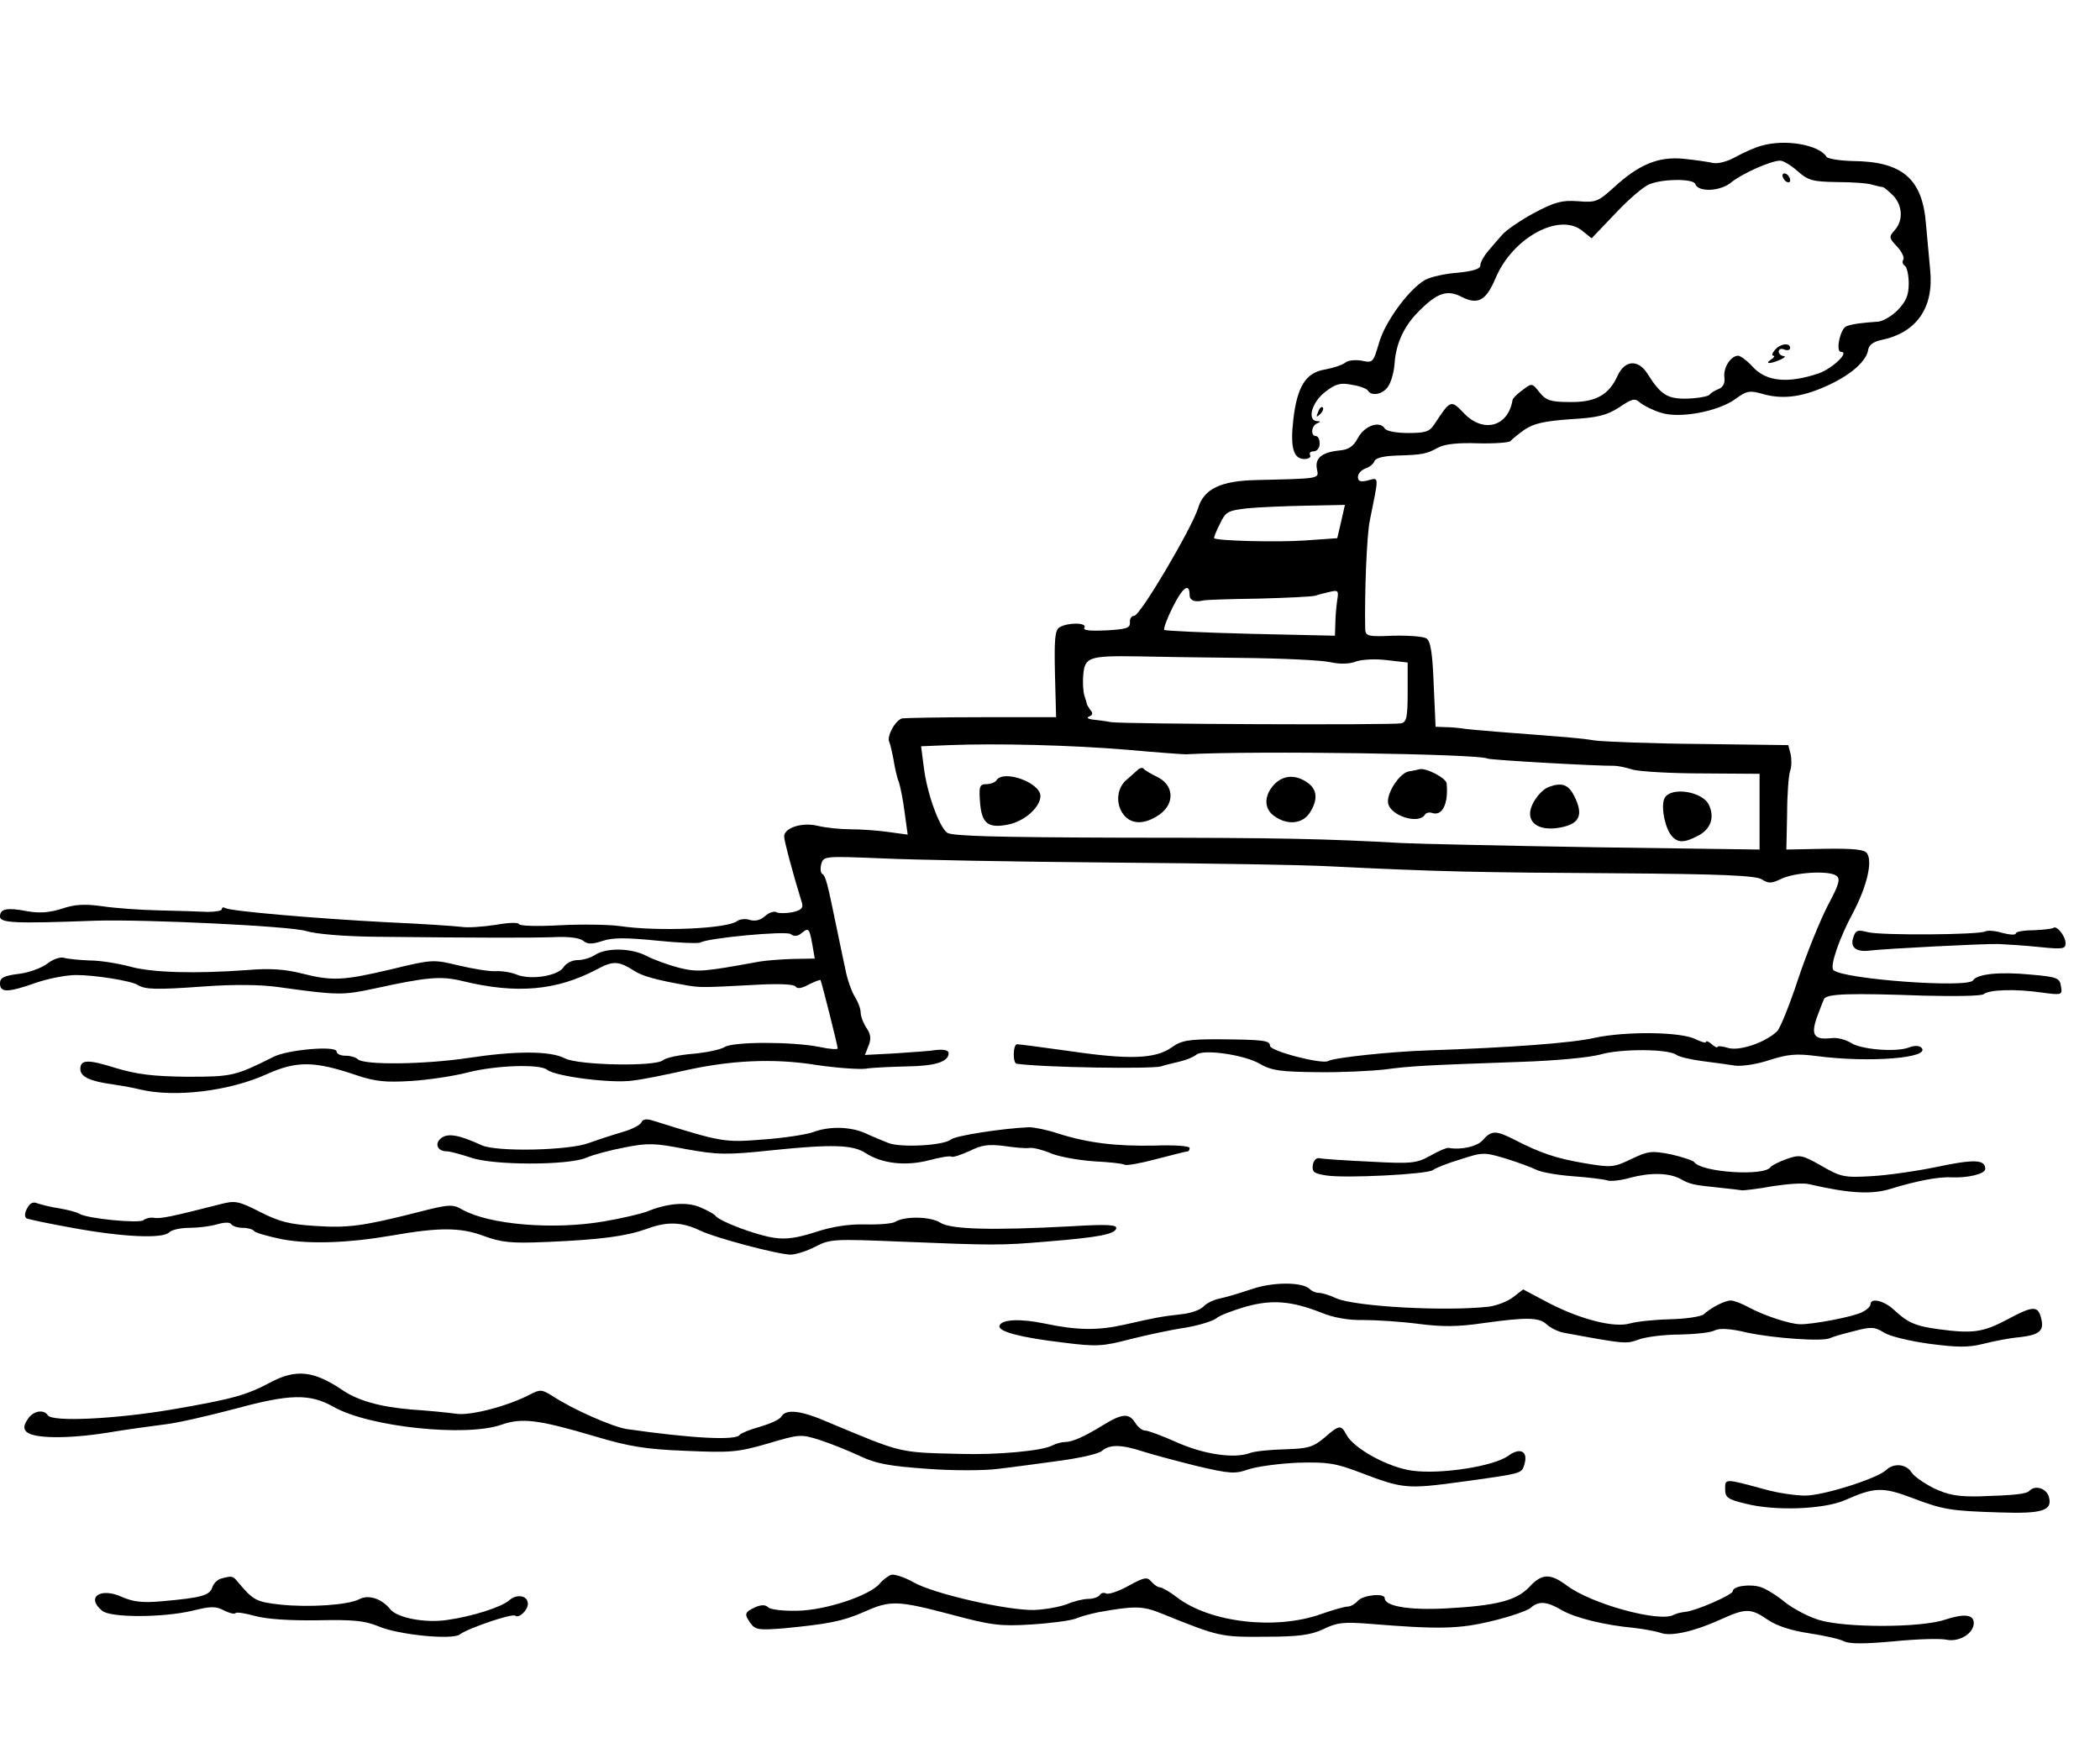 <?xml version="1.0" standalone="no"?>
<!DOCTYPE svg PUBLIC "-//W3C//DTD SVG 20010904//EN"
 "http://www.w3.org/TR/2001/REC-SVG-20010904/DTD/svg10.dtd">
<svg version="1.0" xmlns="http://www.w3.org/2000/svg"
 width="549pt" height="457pt" viewBox="0 0 549 457"
 preserveAspectRatio="xMidYMid meet">
<g transform="translate(0,457) scale(0.1,-0.1)"
fill="#000000" stroke="none">
<path d="M4605 4189 c-16 -4 -47 -18 -67 -29 -21 -12 -47 -19 -60 -16 -13 3
-48 8 -78 11 -65 6 -116 -15 -182 -76 -40 -36 -46 -39 -93 -35 -42 3 -60 -2
-115 -31 -35 -19 -73 -45 -83 -57 -10 -11 -27 -31 -38 -44 -10 -12 -19 -28
-19 -36 0 -9 -19 -15 -59 -19 -32 -2 -70 -11 -84 -18 -42 -23 -106 -109 -122
-166 -15 -51 -16 -52 -45 -46 -17 3 -36 1 -43 -5 -7 -6 -31 -14 -53 -18 -50
-8 -73 -44 -83 -132 -8 -71 0 -102 29 -102 12 0 18 5 15 10 -3 6 1 10 9 10 9
0 16 9 16 20 0 11 -4 20 -10 20 -14 0 -12 27 3 33 10 4 10 6 0 6 -27 2 -13 50
21 76 28 22 41 25 70 19 20 -3 39 -10 42 -15 10 -17 43 -9 55 14 7 12 14 38
15 59 4 52 26 98 65 136 47 47 73 55 110 36 43 -22 64 -10 89 49 44 105 166
172 226 124 l25 -20 63 66 c34 36 74 71 90 76 36 14 113 14 118 0 7 -22 66
-20 95 5 29 23 103 56 127 56 8 0 28 -12 45 -27 28 -25 40 -28 104 -29 40 0
81 -3 92 -7 11 -3 23 -6 27 -6 4 -1 16 -11 28 -23 24 -26 26 -65 3 -90 -15
-17 -15 -20 6 -42 13 -14 20 -29 17 -35 -4 -5 -2 -12 4 -16 5 -3 10 -24 10
-46 0 -31 -7 -47 -29 -70 -16 -16 -40 -30 -53 -30 -41 -3 -66 -6 -81 -12 -16
-6 -29 -67 -14 -67 23 0 -22 -43 -58 -56 -80 -27 -136 -22 -172 16 -15 17 -33
30 -39 30 -19 0 -39 -31 -36 -56 2 -16 -3 -26 -15 -31 -10 -4 -20 -10 -24 -15
-3 -4 -28 -9 -55 -10 -54 -2 -72 9 -107 65 -24 38 -59 36 -78 -5 -23 -51 -58
-70 -125 -69 -50 0 -62 4 -79 25 -20 25 -20 25 -45 6 -14 -10 -26 -22 -26 -27
-12 -70 -78 -86 -128 -32 -33 34 -34 34 -76 -30 -13 -20 -24 -23 -69 -23 -31
0 -57 5 -61 12 -13 21 -53 7 -70 -25 -12 -23 -25 -31 -51 -33 -44 -5 -62 -20
-56 -49 5 -25 10 -24 -158 -28 -94 -2 -138 -23 -153 -74 -17 -53 -151 -281
-167 -281 -7 0 -12 -8 -11 -17 1 -15 -9 -18 -62 -21 -43 -2 -62 0 -57 7 8 14
-44 14 -65 1 -12 -7 -14 -30 -12 -122 l3 -113 -193 0 c-106 0 -200 -2 -209 -3
-18 -4 -42 -48 -34 -62 2 -4 7 -25 11 -46 3 -20 9 -47 14 -59 4 -12 11 -47 15
-79 l8 -58 -51 7 c-28 4 -73 7 -99 7 -26 0 -65 4 -85 9 -41 10 -88 -5 -88 -28
0 -11 24 -101 47 -175 3 -12 -3 -18 -26 -23 -17 -3 -35 -3 -41 0 -6 4 -20 -1
-30 -10 -12 -11 -26 -14 -40 -10 -11 4 -26 2 -33 -3 -25 -20 -207 -28 -307
-13 -30 4 -101 5 -158 2 -56 -3 -103 -2 -105 3 -2 5 -28 4 -62 -2 -33 -5 -73
-8 -90 -5 -16 2 -104 8 -195 12 -189 10 -408 29 -421 37 -5 3 -9 2 -9 -3 0 -4
-17 -7 -37 -7 -21 1 -78 3 -128 4 -49 1 -117 6 -149 11 -44 6 -71 5 -105 -7
-33 -10 -58 -12 -91 -6 -52 10 -70 6 -70 -14 0 -17 37 -19 250 -11 126 4 509
-14 550 -27 27 -8 99 -14 180 -15 285 -3 407 -3 467 -1 39 2 68 -2 77 -9 12
-10 23 -10 51 -1 26 9 62 9 141 1 58 -6 110 -8 115 -5 21 12 224 31 236 22 9
-7 18 -6 28 2 19 16 21 14 29 -31 l6 -35 -57 -1 c-32 -1 -71 -4 -88 -7 -148
-27 -161 -28 -210 -16 -27 7 -66 21 -85 31 -40 21 -106 22 -135 2 -11 -7 -31
-13 -45 -13 -14 0 -30 -8 -37 -19 -14 -22 -85 -34 -122 -19 -14 6 -39 10 -55
9 -16 -1 -59 6 -97 15 -66 16 -69 16 -176 -10 -127 -30 -154 -31 -234 -11 -43
11 -83 14 -142 9 -136 -10 -249 -7 -307 9 -30 8 -77 16 -105 16 -27 1 -58 4
-68 7 -9 3 -29 -4 -43 -15 -14 -11 -48 -24 -75 -27 -39 -5 -49 -10 -49 -25 0
-25 21 -24 95 2 32 11 79 20 104 20 48 0 144 -15 161 -26 20 -12 47 -13 172
-4 82 6 152 5 199 -2 150 -21 166 -21 245 -4 142 31 176 34 234 20 140 -34
244 -25 349 30 44 24 58 23 99 -3 21 -14 58 -24 137 -38 36 -6 42 -6 174 1 65
4 107 2 111 -4 4 -7 16 -5 34 5 16 8 30 13 31 12 3 -5 45 -172 45 -179 0 -3
-21 -2 -48 4 -71 14 -223 14 -247 0 -11 -7 -49 -15 -84 -18 -35 -3 -70 -10
-78 -17 -21 -17 -221 -13 -256 5 -38 20 -129 20 -254 1 -114 -17 -272 -19
-288 -3 -5 5 -19 9 -32 9 -13 0 -23 5 -23 11 0 16 -128 5 -165 -14 -100 -50
-108 -52 -225 -52 -90 1 -131 6 -188 23 -73 23 -92 22 -92 -3 0 -20 26 -32 85
-40 28 -4 59 -10 70 -13 91 -22 234 -5 333 40 78 35 124 34 231 -2 53 -18 79
-20 147 -16 46 3 111 13 146 22 73 19 190 23 209 7 21 -17 167 -36 223 -28 27
3 85 15 130 25 123 28 236 34 349 16 53 -8 112 -12 130 -10 17 3 66 5 107 6
75 1 110 12 110 35 0 7 -12 10 -32 8 -18 -3 -68 -6 -110 -9 l-77 -4 10 25 c7
18 5 30 -6 46 -8 12 -15 30 -15 40 0 10 -7 28 -15 41 -8 12 -20 45 -25 72 -6
27 -17 81 -25 119 -22 108 -27 125 -35 130 -5 3 -6 14 -3 26 6 21 9 21 157 15
83 -4 354 -9 601 -11 248 -2 506 -6 575 -10 280 -14 391 -16 740 -18 285 -2
369 -6 386 -16 17 -11 25 -11 50 1 34 17 123 23 144 9 12 -8 9 -21 -22 -79
-20 -39 -55 -125 -77 -191 -22 -67 -47 -129 -55 -137 -30 -29 -97 -52 -127
-44 -16 5 -29 6 -29 3 0 -3 -7 0 -15 7 -8 7 -15 10 -15 6 0 -4 -12 0 -27 7
-38 20 -183 21 -263 4 -59 -14 -227 -26 -435 -33 -96 -3 -249 -19 -263 -28
-16 -9 -152 26 -152 40 0 14 -17 16 -136 17 -78 0 -96 -3 -122 -22 -42 -29
-109 -32 -265 -9 -71 10 -133 18 -138 18 -11 0 -12 -50 -1 -51 72 -10 349 -14
377 -7 11 4 34 9 50 13 17 4 36 12 43 18 19 15 128 -1 167 -25 30 -17 54 -20
148 -21 61 -1 141 3 177 7 67 9 102 11 358 20 88 3 175 11 205 19 55 16 180
15 200 -1 7 -5 37 -12 67 -16 30 -4 69 -9 87 -12 18 -2 58 4 90 15 48 15 69
17 123 10 137 -18 300 -5 273 22 -6 6 -19 6 -34 0 -34 -12 -124 -5 -151 13
-13 8 -35 14 -50 12 -45 -5 -54 7 -39 52 8 22 17 45 20 51 9 13 67 15 261 8
82 -2 150 -1 156 4 15 12 84 14 153 4 51 -7 53 -6 49 16 -3 22 -9 25 -78 31
-82 8 -141 2 -152 -15 -13 -21 -341 3 -365 27 -10 9 15 83 52 151 35 67 51
132 36 154 -6 10 -34 13 -110 12 l-101 -2 2 93 c0 51 4 102 8 113 4 11 4 31 1
44 l-6 23 -230 3 c-127 1 -250 6 -275 9 -44 7 -64 8 -245 22 -49 4 -97 8 -105
10 -8 1 -27 3 -41 3 l-26 1 -5 111 c-3 81 -8 113 -19 120 -8 5 -47 8 -87 7
-66 -3 -72 -1 -73 17 -2 93 4 246 12 284 24 119 25 113 -5 105 -20 -5 -26 -2
-26 9 0 9 9 18 19 22 11 3 21 12 24 19 3 9 25 14 59 15 67 2 77 4 108 21 17 9
52 13 104 11 44 -1 82 2 85 6 3 4 20 18 37 30 24 16 51 22 119 27 72 4 95 10
128 31 34 23 41 25 55 12 10 -8 34 -20 54 -26 48 -16 150 3 195 36 30 22 37
23 75 12 52 -14 105 -6 172 26 57 27 96 62 100 91 2 12 14 21 34 25 92 19 138
84 128 183 -3 34 -8 87 -11 120 -9 119 -62 164 -192 165 -34 1 -65 6 -68 11
-20 32 -109 47 -170 29z m-1099 -983 l-10 -43 -85 -6 c-72 -5 -231 -1 -237 6
-1 1 5 18 15 37 15 32 20 35 71 41 30 3 100 6 156 7 l100 2 -10 -44z m-396
-192 c0 -14 14 -19 35 -14 6 2 71 4 145 5 74 2 142 5 150 8 8 3 25 7 38 10 20
5 22 2 18 -21 -2 -15 -5 -42 -5 -61 l-1 -33 -221 5 c-122 3 -223 8 -225 10 -3
3 7 30 22 60 26 52 44 65 44 31z m135 -164 c105 -1 209 -6 232 -11 27 -6 52
-5 69 2 16 5 51 7 81 3 l53 -6 0 -78 c0 -66 -3 -78 -17 -81 -25 -5 -721 -2
-758 3 -16 3 -39 6 -50 7 -12 2 -15 5 -7 8 8 3 10 9 3 16 -5 7 -9 14 -10 17 0
3 -3 12 -6 21 -3 9 -5 34 -3 55 4 46 15 50 143 48 44 -1 166 -3 270 -4z m-300
-240 c77 -7 147 -12 155 -12 183 10 767 1 788 -11 6 -4 292 -20 332 -19 8 0
30 -4 48 -10 18 -5 100 -10 183 -10 l149 -1 0 -99 0 -99 -432 6 c-238 4 -464
9 -503 11 -196 11 -316 14 -726 14 -333 1 -450 4 -463 13 -21 16 -53 104 -61
172 l-7 54 73 3 c128 5 319 0 464 -12z"/>
<path d="M2973 2556 c-7 -6 -19 -17 -27 -24 -25 -20 -30 -59 -12 -87 20 -31
57 -33 98 -4 40 29 37 77 -7 98 -16 8 -32 17 -35 21 -3 4 -10 3 -17 -4z"/>
<path d="M3682 2553 c-24 -5 -58 -58 -53 -83 6 -33 80 -56 96 -30 3 5 11 7 18
5 27 -10 44 22 39 77 -2 14 -53 41 -71 37 -3 -1 -16 -4 -29 -6z"/>
<path d="M2605 2530 c-3 -5 -15 -10 -26 -10 -18 0 -20 -6 -17 -46 4 -56 20
-70 72 -60 44 8 86 46 86 75 0 35 -97 70 -115 41z"/>
<path d="M3330 2518 c-26 -29 -26 -63 2 -82 34 -24 73 -20 92 9 22 34 20 61
-6 79 -31 22 -64 20 -88 -6z"/>
<path d="M4050 2513 c-23 -8 -50 -46 -50 -70 0 -28 27 -43 69 -38 60 8 73 32
46 85 -15 29 -32 35 -65 23z"/>
<path d="M4352 2484 c-11 -19 0 -78 18 -99 16 -19 33 -19 69 0 33 17 44 47 29
80 -16 36 -99 49 -116 19z"/>
<path d="M4660 4111 c0 -5 5 -13 10 -16 6 -3 10 -2 10 4 0 5 -4 13 -10 16 -5
3 -10 2 -10 -4z"/>
<path d="M4640 3655 c-7 -8 -9 -15 -4 -15 5 0 2 -5 -6 -10 -18 -12 -2 -12 25
0 11 5 14 9 8 9 -7 1 -13 6 -13 12 0 6 7 9 15 5 8 -3 15 -1 15 4 0 15 -26 12
-40 -5z"/>
<path d="M3446 3493 c-6 -14 -5 -15 5 -6 7 7 10 15 7 18 -3 3 -9 -2 -12 -12z"/>
<path d="M5368 2144 c-3 -2 -26 -5 -52 -6 -25 0 -46 -4 -46 -8 0 -5 -16 -4
-35 1 -19 6 -40 7 -45 4 -15 -9 -271 -11 -307 -2 -27 7 -32 5 -38 -14 -9 -26
8 -39 44 -34 45 5 294 18 336 17 22 -1 70 -4 108 -8 59 -6 67 -5 67 10 0 19
-24 48 -32 40z"/>
<path d="M1677 1636 c-3 -7 -24 -18 -48 -25 -24 -7 -64 -20 -89 -29 -52 -20
-242 -24 -281 -6 -58 27 -88 32 -105 19 -19 -14 -11 -35 14 -35 9 0 37 -8 62
-16 57 -21 254 -21 302 -1 18 8 63 20 100 27 60 12 79 12 160 -4 84 -15 106
-16 228 -3 155 16 210 14 242 -7 43 -28 104 -35 164 -20 30 8 58 13 62 10 4
-2 25 5 47 15 32 16 50 18 90 13 28 -4 57 -7 67 -5 9 1 34 -5 55 -14 21 -9 71
-18 112 -21 40 -2 77 -6 81 -9 5 -3 43 4 84 15 42 11 78 20 81 20 3 0 5 4 5 9
0 5 -42 8 -92 6 -101 -2 -175 7 -253 32 -27 9 -61 16 -75 16 -70 -3 -192 -22
-204 -32 -19 -16 -132 -22 -164 -9 -15 6 -42 17 -61 26 -40 17 -94 18 -136 2
-17 -6 -74 -15 -129 -19 -102 -8 -106 -8 -288 49 -18 6 -28 4 -31 -4z"/>
<path d="M3877 1590 c-14 -17 -56 -27 -90 -21 -5 1 -26 -8 -47 -20 -36 -20
-48 -22 -157 -16 -65 3 -125 7 -133 9 -9 2 -16 -6 -18 -18 -2 -18 3 -22 35
-27 49 -8 265 3 279 14 6 5 38 18 72 28 58 19 62 19 119 2 32 -10 67 -23 79
-29 11 -6 54 -14 95 -17 41 -3 82 -8 91 -11 9 -3 36 0 60 7 53 14 101 13 131
-3 25 -14 33 -16 102 -23 28 -3 55 -6 60 -7 6 0 42 4 80 11 39 6 81 9 95 5
104 -24 164 -28 216 -11 62 19 122 31 154 29 45 -2 90 9 90 22 0 25 -29 26
-128 5 -53 -11 -131 -22 -171 -24 -69 -4 -79 -2 -129 27 -51 29 -57 30 -91 18
-20 -7 -39 -17 -42 -21 -16 -25 -182 -14 -200 13 -3 4 -30 13 -60 20 -51 10
-60 9 -104 -12 -46 -22 -52 -23 -123 -11 -75 13 -114 26 -184 62 -47 24 -59
24 -81 -1z"/>
<path d="M71 1411 c-7 -12 -7 -22 -2 -26 6 -3 59 -14 120 -25 130 -24 236 -29
253 -12 7 7 30 12 53 12 22 0 55 4 72 9 20 6 35 6 38 0 4 -5 17 -9 30 -9 13 0
26 -4 29 -8 3 -5 36 -14 74 -22 71 -13 171 -10 287 10 125 22 180 21 239 -1
47 -17 71 -20 163 -16 144 6 209 15 263 34 53 20 92 19 140 -4 42 -20 205 -63
237 -63 13 0 42 9 65 21 38 20 50 20 222 13 242 -10 265 -10 381 0 136 11 178
19 183 34 3 10 -20 12 -119 6 -205 -11 -313 -8 -340 9 -25 17 -94 18 -118 3
-7 -5 -43 -8 -79 -7 -44 1 -87 -6 -130 -20 -46 -15 -77 -20 -108 -15 -45 6
-144 43 -154 58 -3 4 -21 14 -40 22 -36 15 -87 10 -140 -12 -14 -5 -63 -17
-110 -25 -133 -23 -301 -9 -372 31 -24 14 -34 14 -115 -7 -142 -36 -183 -42
-269 -36 -66 4 -94 11 -143 36 -57 29 -66 31 -104 21 -133 -34 -156 -38 -173
-36 -10 2 -23 -1 -29 -6 -11 -9 -148 4 -168 17 -6 4 -29 10 -52 14 -22 3 -48
10 -57 13 -11 5 -20 1 -27 -13z"/>
<path d="M3270 1199 c-30 -10 -67 -21 -82 -24 -15 -3 -34 -12 -42 -21 -9 -9
-35 -18 -59 -20 -53 -6 -67 -9 -147 -27 -71 -16 -124 -15 -210 3 -62 13 -112
11 -117 -6 -5 -15 56 -31 167 -44 86 -11 103 -10 175 9 44 11 109 25 144 30
35 6 71 17 80 24 9 8 44 21 78 31 69 19 119 15 198 -16 31 -13 72 -20 110 -19
33 0 97 -4 143 -10 62 -8 103 -8 170 2 115 16 147 15 166 -4 9 -8 28 -18 43
-21 162 -30 164 -30 197 -18 19 7 67 13 107 13 41 1 82 5 92 11 12 6 40 5 85
-6 71 -15 200 -24 217 -14 6 3 33 11 62 18 45 12 54 11 77 -3 14 -10 68 -23
119 -30 76 -10 103 -10 143 0 27 7 69 15 93 17 53 6 66 17 57 50 -8 33 -21 33
-91 -5 -61 -32 -88 -36 -177 -24 -60 8 -81 17 -117 51 -26 24 -61 32 -61 14 0
-5 -9 -14 -21 -20 -21 -12 -131 -33 -164 -32 -28 1 -94 23 -133 44 -18 10 -39
18 -47 18 -16 0 -51 -18 -71 -36 -7 -6 -46 -12 -88 -13 -41 -1 -88 -6 -105
-11 -42 -12 -130 11 -213 54 l-66 35 -26 -20 c-14 -11 -42 -22 -63 -25 -113
-13 -351 0 -400 22 -17 8 -37 14 -45 14 -8 0 -18 4 -24 10 -19 19 -98 19 -154
-1z"/>
<path d="M709 957 c-64 -34 -97 -44 -260 -72 -148 -25 -313 -33 -324 -15 -11
17 -40 11 -53 -11 -10 -15 -11 -24 -3 -32 18 -18 106 -19 209 -3 53 9 122 18
152 22 30 3 113 22 185 41 143 39 195 40 257 5 93 -53 346 -79 438 -47 54 19
96 14 245 -30 90 -27 134 -34 238 -38 116 -5 135 -4 214 19 84 25 87 25 137 9
28 -9 75 -28 105 -42 42 -20 78 -26 175 -33 66 -5 150 -5 186 0 36 4 108 14
160 21 52 7 102 18 111 26 20 17 50 17 108 -2 25 -8 89 -25 141 -38 86 -20 99
-21 135 -8 22 7 80 15 129 17 77 2 97 -1 163 -26 109 -42 122 -43 256 -25 167
23 165 22 172 46 11 35 -11 46 -42 23 -37 -27 -174 -49 -250 -39 -62 8 -153
57 -173 94 -14 27 -19 26 -58 -8 -30 -25 -43 -28 -103 -30 -38 -1 -80 -5 -92
-10 -41 -15 -120 -3 -190 28 -38 17 -75 31 -83 31 -8 0 -19 9 -26 20 -16 26
-34 25 -83 -5 -50 -31 -82 -45 -101 -45 -9 0 -23 -4 -33 -9 -26 -14 -143 -25
-241 -22 -162 4 -149 1 -343 82 -73 32 -112 36 -124 16 -4 -8 -29 -19 -56 -27
-26 -7 -50 -17 -53 -21 -9 -16 -129 -9 -296 15 -37 6 -140 51 -193 86 -29 18
-33 18 -60 4 -57 -30 -156 -56 -193 -50 -21 3 -72 8 -116 11 -83 7 -141 23
-184 53 -72 48 -118 53 -183 19z"/>
<path d="M4930 726 c-25 -22 -163 -66 -211 -66 -25 0 -72 7 -104 16 -107 29
-105 29 -105 1 0 -22 7 -27 53 -38 77 -20 205 -15 260 9 77 34 98 35 173 7 84
-32 102 -35 231 -39 114 -4 140 5 129 42 -7 21 -35 30 -50 15 -8 -9 -38 -12
-131 -15 -56 -1 -80 3 -119 21 -26 13 -53 32 -59 42 -14 22 -47 25 -67 5z"/>
<path d="M2330 453 c-8 -3 -22 -13 -30 -23 -27 -32 -143 -70 -215 -71 -37 -1
-71 3 -77 9 -7 7 -18 7 -34 0 -28 -13 -29 -18 -11 -43 12 -16 23 -17 86 -12
114 11 153 18 210 43 69 31 87 30 228 -7 104 -28 129 -31 208 -26 50 3 102 10
116 15 14 6 41 13 60 17 94 17 116 17 165 -3 151 -61 155 -62 271 -61 90 0
121 5 153 20 34 17 53 19 118 14 183 -15 236 -14 322 7 47 11 92 27 101 34 21
19 42 18 81 -5 36 -21 114 -40 191 -47 26 -3 57 -9 69 -13 26 -10 88 4 156 35
66 30 79 30 124 -1 24 -16 61 -28 108 -35 39 -6 80 -15 91 -21 14 -7 53 -7
130 0 60 6 123 8 139 4 33 -6 70 17 70 44 0 22 -25 25 -74 9 -63 -22 -263 -22
-331 -1 -27 8 -66 29 -87 45 -20 17 -49 35 -63 40 -27 10 -75 4 -75 -10 0 -9
-95 -51 -124 -54 -12 -1 -26 -5 -31 -8 -37 -20 -216 29 -279 77 -43 32 -65 32
-98 -4 -34 -36 -88 -49 -219 -56 -97 -5 -159 6 -159 27 0 14 -57 8 -70 -7 -7
-8 -19 -15 -26 -15 -8 0 -40 -9 -71 -20 -119 -42 -290 -22 -376 44 -18 14 -39
26 -44 26 -6 0 -16 7 -23 15 -11 13 -18 12 -60 -11 -27 -15 -53 -23 -58 -20
-6 3 -13 2 -17 -4 -3 -5 -17 -10 -29 -10 -13 0 -39 -6 -57 -14 -19 -7 -57 -14
-85 -15 -68 -2 -264 42 -317 73 -23 13 -49 21 -57 19z"/>
<path d="M578 443 c-9 -2 -20 -13 -23 -23 -7 -21 -28 -27 -129 -36 -53 -5 -77
-2 -107 11 -57 26 -95 -1 -52 -36 22 -19 160 -18 236 0 48 12 61 12 82 1 14
-7 28 -11 31 -7 3 3 27 -1 52 -8 30 -8 89 -12 162 -11 95 2 123 -1 160 -16 51
-22 193 -36 212 -21 21 16 138 56 145 49 9 -8 33 14 33 31 0 22 -29 27 -49 9
-19 -17 -96 -42 -161 -51 -57 -9 -130 5 -149 27 -23 29 -58 40 -82 27 -29 -15
-130 -22 -206 -14 -63 7 -71 11 -111 59 -13 16 -15 17 -44 9z"/>
</g>
</svg>
